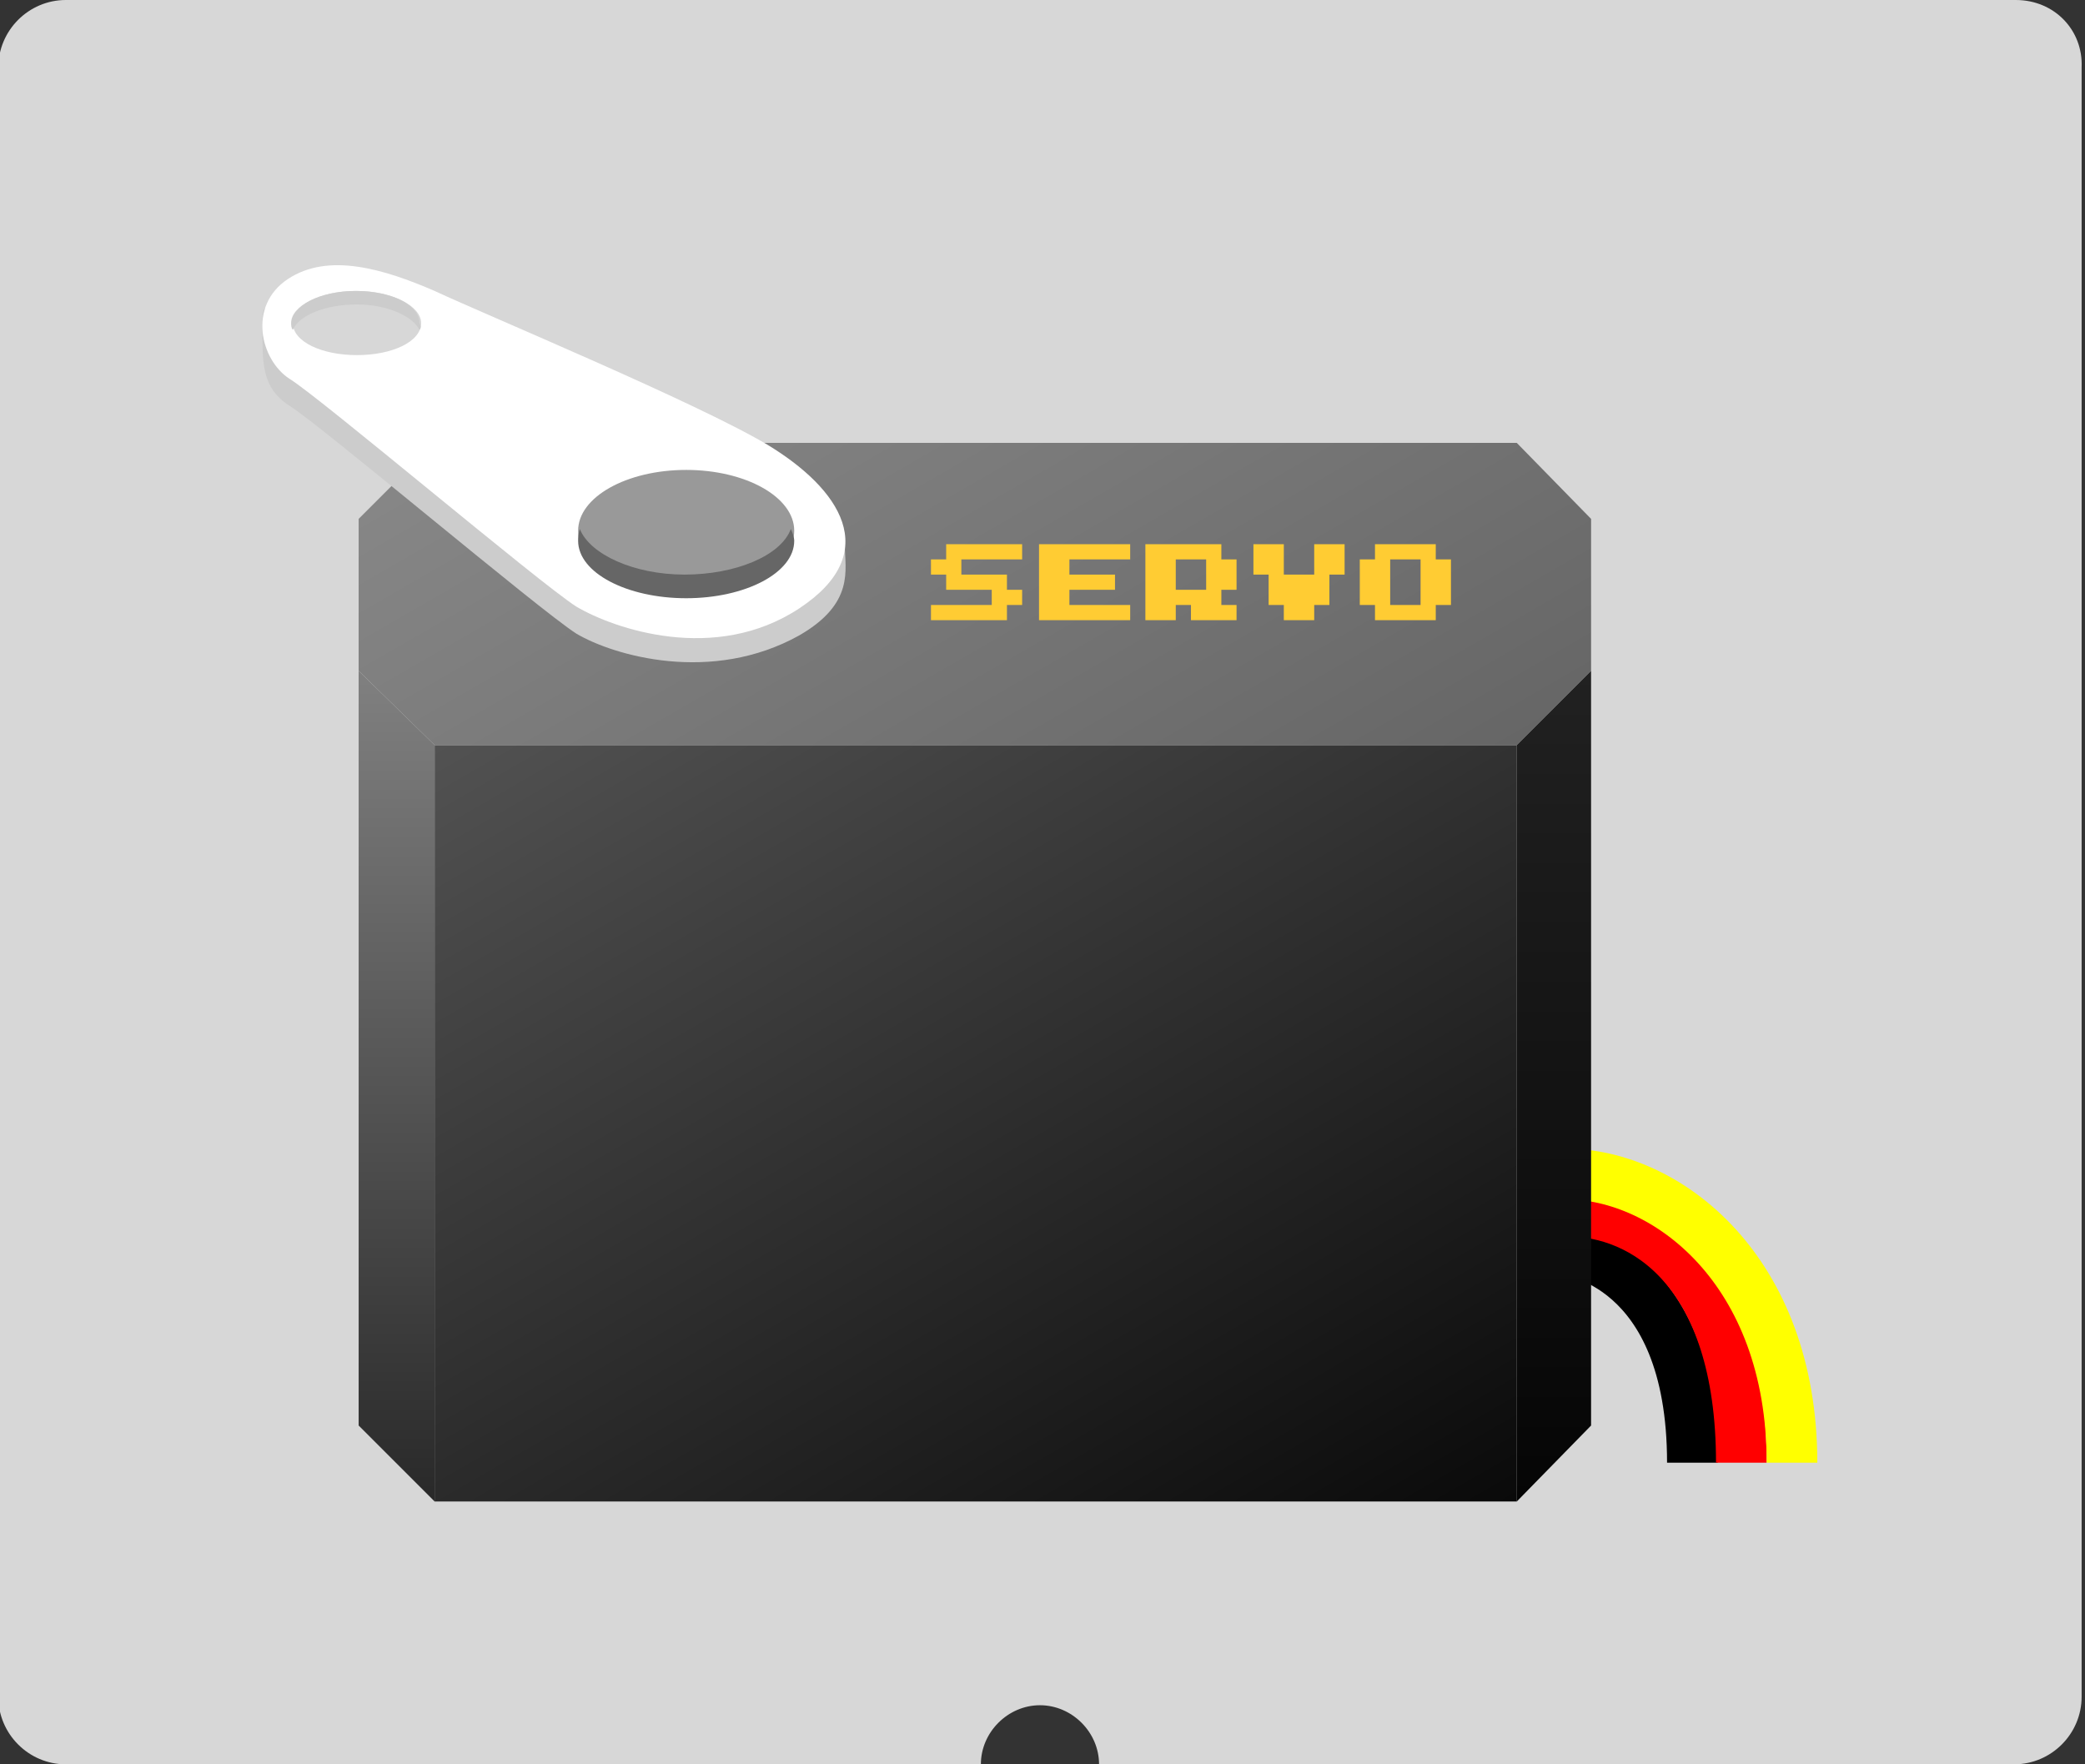 <?xml version="1.0" encoding="utf-8"?>
<!-- Generator: Adobe Illustrator 18.1.1, SVG Export Plug-In . SVG Version: 6.00 Build 0)  -->
<svg version="1.1"
	 id="Ebene_1" xmlns:cc="http://creativecommons.org/ns#" xmlns:rdf="http://www.w3.org/1999/02/22-rdf-syntax-ns#" xmlns:svg="http://www.w3.org/2000/svg" xmlns:dc="http://purl.org/dc/elements/1.1/"
	 xmlns="http://www.w3.org/2000/svg" xmlns:xlink="http://www.w3.org/1999/xlink" x="0px" y="0px"
	 viewBox="-607.6 337.6 123.5 104.5" enable-background="new -607.6 337.6 123.5 104.5" xml:space="preserve">
<rect x="-607.6" y="337.6" width="123.5" height="104.5" fill="#333333" stroke="none"/>
<path fill-rule="evenodd" clip-rule="evenodd" fill="#D7D7D7" d="M-488.2,337.6h-115.5c-2.2,0-4,1.8-4,4v96.5c0,2.2,1.8,4,4,4h54.2
	c0-1.9,1.6-3.5,3.5-3.5s3.5,1.6,3.5,3.5h54.2c2.2,0,4-1.8,4-4v-96.5C-484.2,339.4-485.9,337.6-488.2,337.6z"/>
<g id="breadboard" transform="translate(-0.556,45.033)">
	<path id="path7_2_" fill="none" stroke="#000000" stroke-width="3" d="M-514.3,366.6c0,0,7.5,0.7,7.5,12.6"/>
	<path id="path9_2_" fill="none" stroke="#FF0000" stroke-width="3" d="M-514.2,364.3c4.5,0,10.3,3.5,10.3,14.9"/>
	<path id="path11_2_" fill="none" stroke="#FFFF00" stroke-width="3" d="M-514.3,362.1c6,0,13.4,5.7,13.4,17.1"/>
	<linearGradient id="polygon13_1_" gradientUnits="userSpaceOnUse" x1="-566.988" y1="328.446" x2="-531.591" y2="389.755">
		<stop  offset="0" style="stop-color:#525252"/>
		<stop  offset="1" style="stop-color:#0A0A0A"/>
	</linearGradient>
	<polygon id="polygon13" fill="url(#polygon13_1_)" points="-581.3,336.7 -517.2,336.7 -517.2,381.5 -581.3,381.5 	"/>
	<linearGradient id="polygon19_1_" gradientUnits="userSpaceOnUse" x1="-561.178" y1="307.2" x2="-537.402" y2="348.381">
		<stop  offset="0" style="stop-color:#878787"/>
		<stop  offset="1" style="stop-color:#666666"/>
	</linearGradient>
	<polygon id="polygon19" fill="url(#polygon19_1_)" points="-581.3,336.7 -585.8,332.3 -585.8,323.3 -581.3,318.8 -517.2,318.8 
		-512.8,323.3 -512.8,332.3 -517.2,336.7 	"/>
	<linearGradient id="SVGID_1_" gradientUnits="userSpaceOnUse" x1="-583.583" y1="332.263" x2="-583.583" y2="381.465">
		<stop  offset="0" style="stop-color:#808080"/>
		<stop  offset="1" style="stop-color:#292929"/>
	</linearGradient>
	<polygon fill="url(#SVGID_1_)" points="-585.8,332.3 -585.8,353.1 -585.8,356.5 -585.8,377 -581.3,381.5 -581.3,356.5 
		-581.3,353.1 -581.3,336.7 	"/>
	<linearGradient id="SVGID_2_" gradientUnits="userSpaceOnUse" x1="-514.997" y1="332.263" x2="-514.997" y2="381.465">
		<stop  offset="0" style="stop-color:#212121"/>
		<stop  offset="1" style="stop-color:#050505"/>
	</linearGradient>
	<polygon fill="url(#SVGID_2_)" points="-517.2,336.7 -517.2,353.1 -517.2,355.9 -517.2,381.5 -512.8,377 -512.8,355.9 
		-512.8,353.1 -512.8,332.3 	"/>
	<path id="path29" fill="#CCCCCC" d="M-559.7,330.2c-5.2,2.9-11,1.2-13.2-0.1c-2.2-1.4-15.2-12.4-17-13.5c-1.7-1.1-1.6-2.6-1.6-4.9
		c0-2.9,1.4,2.1,4.4,3.5c3,1.4,30.1,4.7,30.1,9.7C-557,326.3-556.4,328.3-559.7,330.2z"/>
	<path id="path31" fill="#FFFFFF" d="M-559.7,328.6c-5,3.3-11,1.2-13.2-0.1c-2.2-1.4-15.2-12.4-17-13.5c-1.7-1.1-2.5-4.3-0.1-5.9
		c2.4-1.6,5.7-0.6,8.7,0.7c3,1.4,15.5,6.6,19.7,9.1C-557.3,321.5-554.7,325.3-559.7,328.6z M-585.9,313.6c2.1,0,3.8-0.8,3.8-1.9
		c0-1-1.7-1.9-3.8-1.9s-3.8,0.8-3.8,1.9C-589.7,312.8-588,313.6-585.9,313.6z"/>
	<g id="g33">
		<path id="path35" fill="#CCCCCC" d="M-582.2,312.1c-0.4-0.8-1.9-1.5-3.7-1.5c-1.8,0-3.4,0.6-3.8,1.5l0,0c-0.1-0.1-0.1-0.3-0.1-0.4
			c0-1,1.7-1.9,3.8-1.9s3.8,0.8,3.8,1.9C-582.1,311.9-582.1,312-582.2,312.1L-582.2,312.1z"/>
	</g>
	<g id="g37">
		<ellipse id="ellipse39" fill="#999999" cx="-566.4" cy="324" rx="6.4" ry="3.6"/>
		<g id="g41">
			<path id="path43" fill="#666666" d="M-572.7,323.9c0.6,1.5,3.2,2.7,6.2,2.7s5.7-1.1,6.3-2.7h0c0.1,0.2,0.2,0.5,0.2,0.7
				c0,1.9-2.9,3.4-6.4,3.4c-3.5,0-6.4-1.5-6.4-3.4C-572.8,324.4-572.8,324.2-572.7,323.9L-572.7,323.9z"/>
		</g>
	</g>
	<g id="g45">
		<path id="path47" fill="#FFCC33" d="M-550.1,325.7v0.9h2.7v0.9h0.9v0.9h-0.9v0.9h-4.5v-0.9h3.6v-0.9h-2.7v-0.9h-0.9v-0.9h0.9v-0.9
			h4.5v0.9H-550.1z"/>
		<path id="path49" fill="#FFCC33" d="M-540.1,324.8v0.9h-3.6v0.9h2.7v0.9h-2.7v0.9h3.6v0.9h-5.4v-4.5H-540.1L-540.1,324.8z"/>
		<path id="path51" fill="#FFCC33" d="M-534.7,325.7h0.9v1.8h-0.9v0.9h0.9v0.9h-2.7v-0.9h-0.9v0.9h-1.8v-4.5h4.5V325.7L-534.7,325.7
			z M-535.6,325.7h-1.8v1.8h1.8V325.7z"/>
		<path id="path53" fill="#FFCC33" d="M-527.4,324.8v1.8h-0.9v1.8h-0.9v0.9h-1.8v-0.9h-0.9v-1.8h-0.9v-1.8h1.8v1.8h1.8v-1.8H-527.4z
			"/>
		<path id="path55" fill="#FFCC33" d="M-525.6,329.3v-0.9h-0.9v-2.7h0.9v-0.9h3.6v0.9h0.9v2.7h-0.9v0.9H-525.6L-525.6,329.3z
			 M-522.9,328.4v-2.7h-1.8v2.7H-522.9z"/>
	</g>
</g>
</svg>
